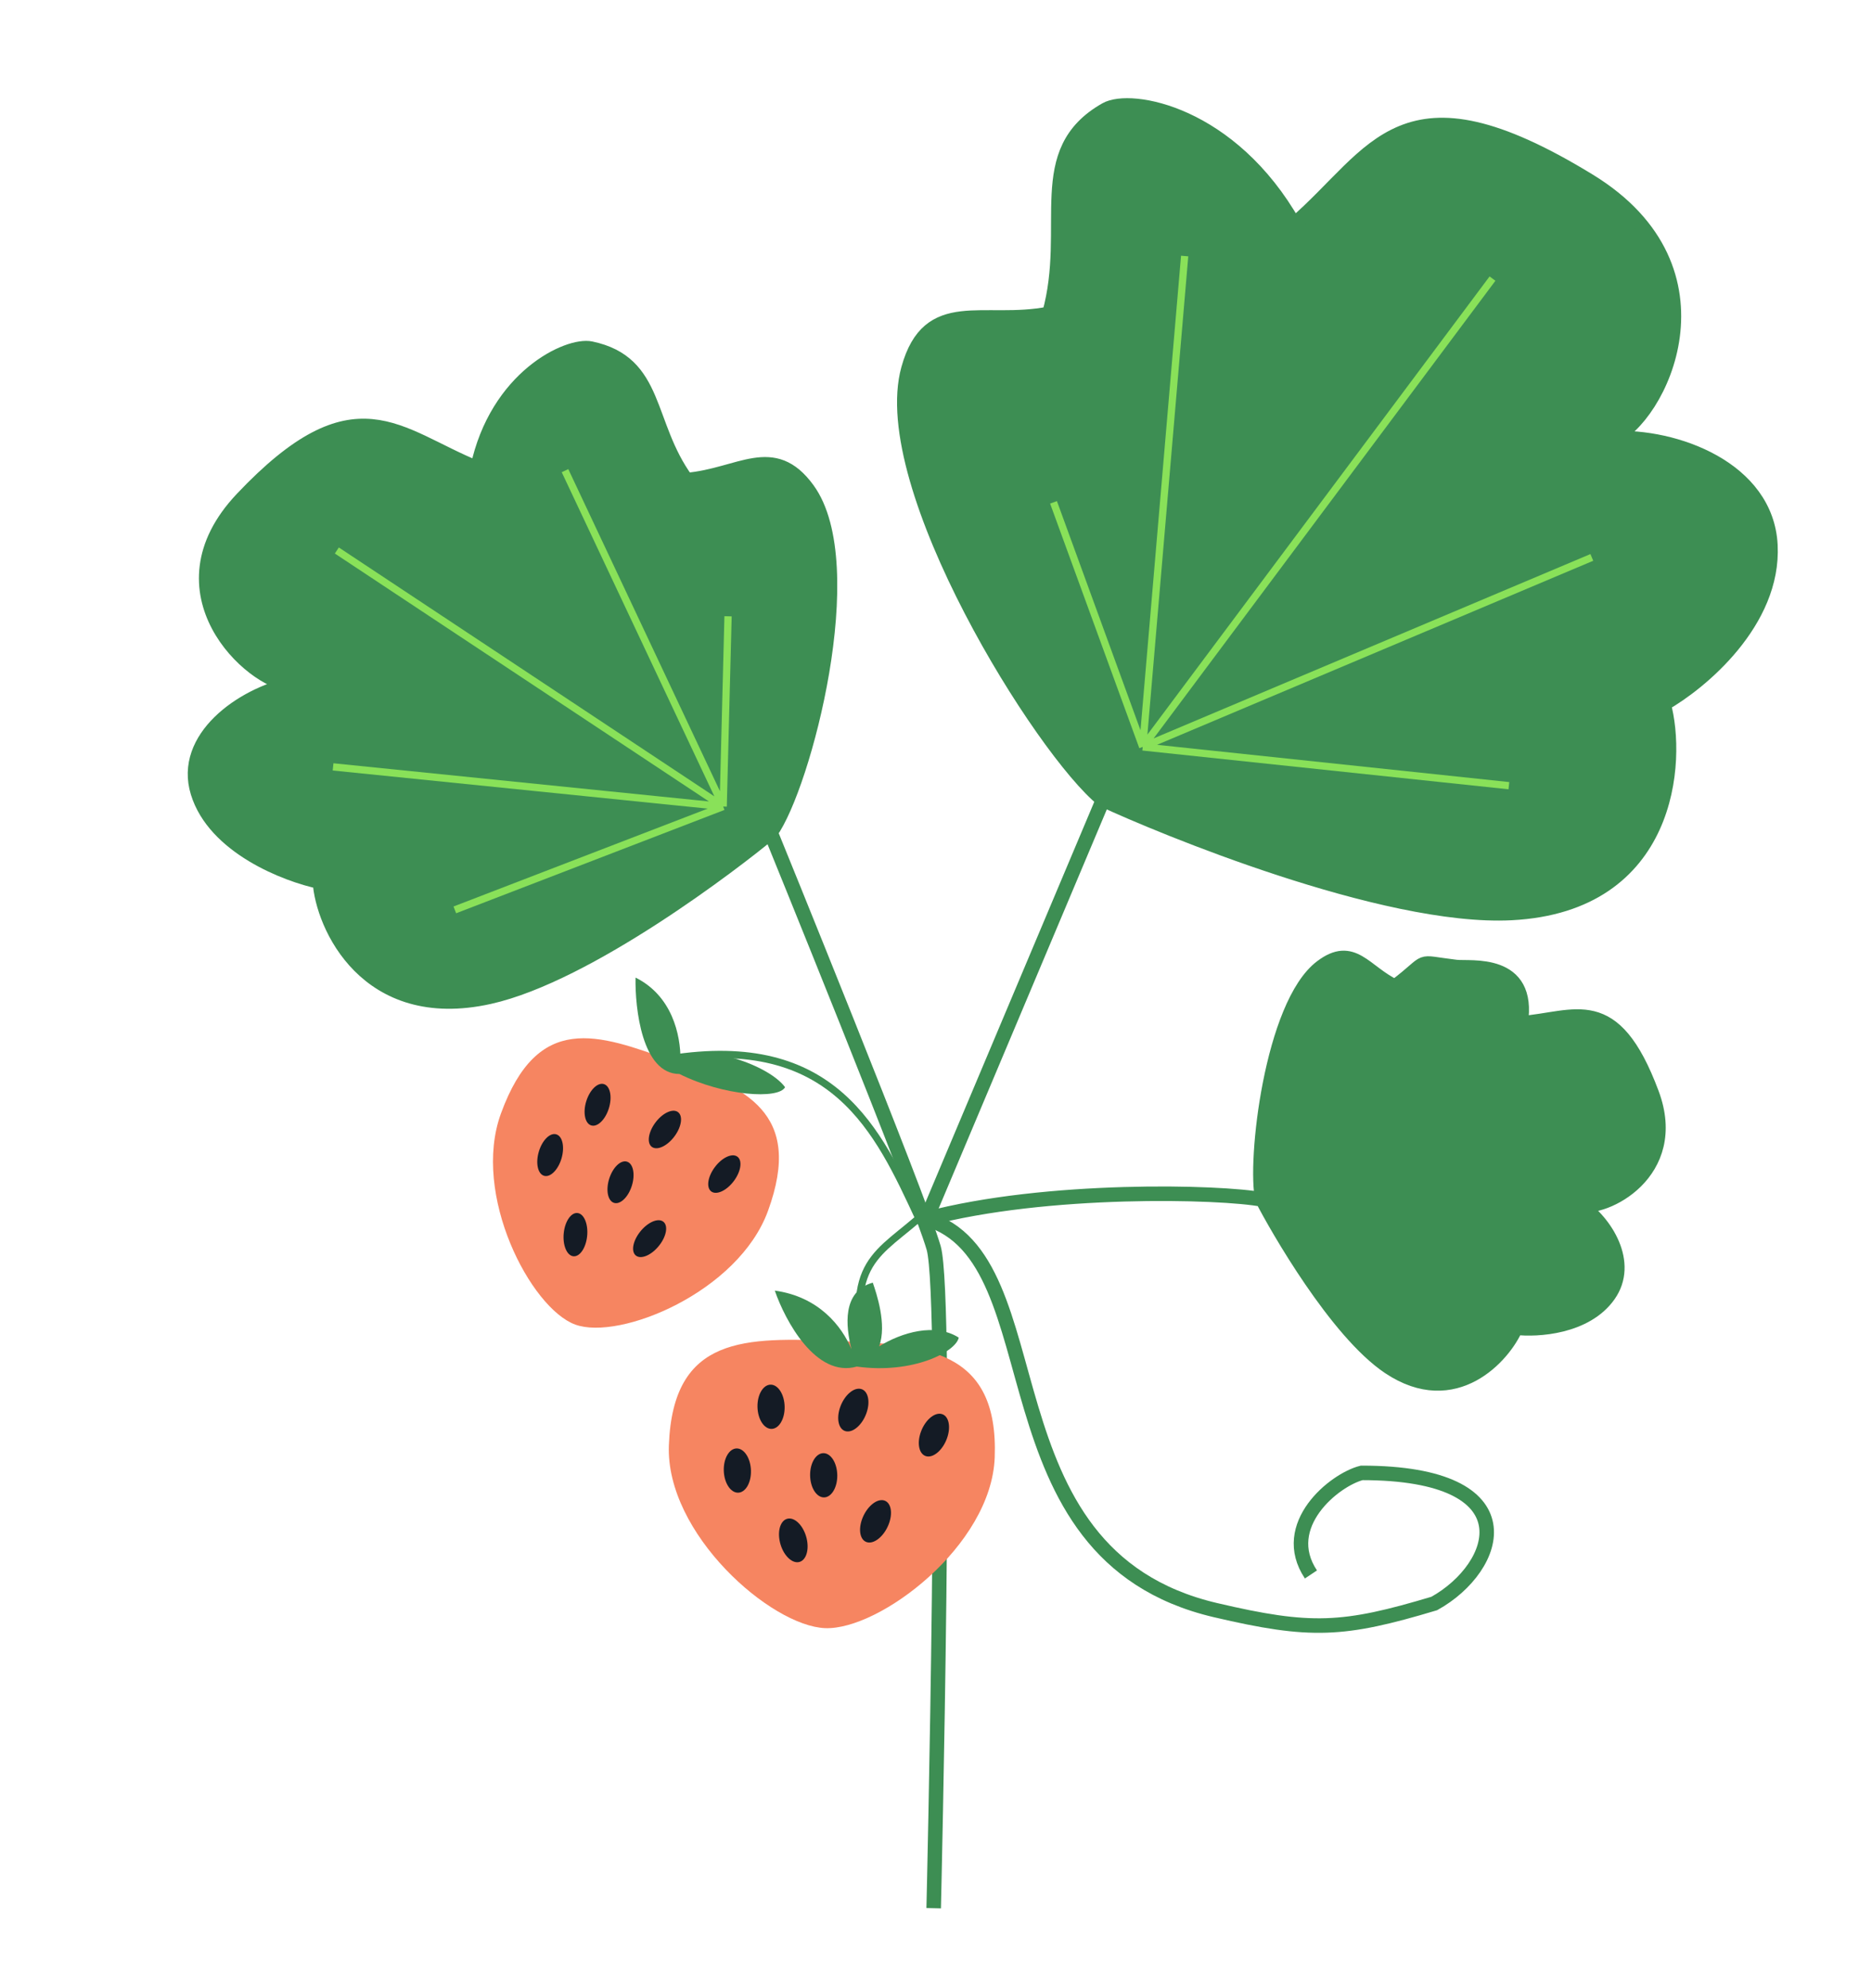 <svg width="129" height="137" viewBox="0 0 129 137" fill="none" xmlns="http://www.w3.org/2000/svg">
<path d="M62.599 25.42C60.371 33.459 71.878 51.801 76.01 55.111C79.844 56.896 95.364 63.367 104.147 62.917C115.124 62.354 115.716 52.418 114.635 48.511C117.202 47.058 122.269 42.836 121.999 37.567C121.73 32.297 115.448 29.977 111.057 30.202C114.294 28.935 119.552 18.607 109.487 12.452C96.534 4.529 94.861 10.559 89.169 15.473C84.812 7.771 77.915 6.591 76.214 7.553C71.079 10.457 73.984 15.592 72.311 21.621C67.735 22.516 64.009 20.336 62.599 25.42Z" fill="#3D8E53"/>
<path d="M76.01 55.111L63.836 84C73.018 86.712 67.287 107.096 83.755 110.957C90.337 112.5 92.561 112.381 98.837 110.5C103.337 108 105.513 101.5 93.837 101.5C91.956 101.97 88.079 105.114 90.337 108.5M76.01 55.111C71.878 51.801 60.371 33.459 62.599 25.42C64.009 20.336 67.735 22.516 72.311 21.621C73.984 15.592 71.079 10.457 76.214 7.553C77.915 6.591 84.812 7.771 89.169 15.473C94.861 10.559 96.534 4.529 109.487 12.452C119.552 18.607 114.294 28.935 111.057 30.202C115.448 29.977 121.73 32.297 121.999 37.567C122.269 42.836 117.202 47.058 114.635 48.511C115.716 52.418 115.124 62.354 104.147 62.917C95.364 63.367 79.844 56.896 76.01 55.111Z" stroke="#3D8E53"/>
<path d="M91.065 66.639C87.633 69.233 86.403 80.093 86.999 82.665C87.959 84.53 92.084 91.774 95.721 94.207C100.265 97.247 103.647 93.397 104.454 91.491C105.935 91.667 109.288 91.465 110.849 89.249C112.41 87.033 110.646 84.222 108.828 83.006C110.516 83.457 115.878 80.837 113.823 75.345C111.179 68.277 108.604 70.223 104.784 70.519C105.489 66.101 101.317 66.756 100.336 66.639C97.374 66.287 98.706 66.046 96.131 67.991C94.027 66.991 93.235 64.998 91.065 66.639Z" fill="#3D8E53"/>
<path d="M86.999 82.665C86.403 80.093 87.633 69.233 91.065 66.639C93.235 64.998 94.027 66.991 96.131 67.991C98.706 66.046 97.374 66.287 100.336 66.639C101.317 66.756 105.489 66.101 104.784 70.519C108.604 70.223 111.179 68.277 113.823 75.345C115.878 80.837 110.516 83.457 108.828 83.006C110.646 84.222 112.41 87.033 110.849 89.249C109.288 91.465 105.935 91.667 104.454 91.491C103.647 93.397 100.265 97.247 95.721 94.207C92.084 91.774 87.959 84.53 86.999 82.665ZM86.999 82.665C84.15 82.116 72.131 81.799 63.837 84" stroke="#3D8E53"/>
<path d="M78.745 51.473L81.635 17.644M78.745 51.473L102.848 19.199M78.745 51.473L109.693 38.413M78.745 51.473L103.977 54.143M78.745 51.473L72.598 34.617" stroke="#89E159" stroke-width="0.5"/>
<path d="M55.656 33.733C59.418 38.913 55.389 54.181 53.1 57.364C50.645 59.414 40.513 67.183 33.722 68.694C25.234 70.581 22.228 63.729 22.045 60.761C19.72 60.276 14.783 58.365 13.632 54.61C12.482 50.855 16.659 47.919 20.055 47.165C17.269 46.949 10.615 40.792 16.682 34.378C24.49 26.123 27.312 30.008 32.902 32.274C34.233 25.962 39.172 23.699 40.712 24.021C45.361 24.992 44.474 29.201 47.297 33.085C51.005 32.762 53.277 30.457 55.656 33.733Z" fill="#3D8E53"/>
<path d="M64.34 131.5C64.34 131.5 65.34 89.5 64.34 86C63.34 82.5 53.1 57.364 53.1 57.364M53.1 57.364C55.389 54.181 59.418 38.913 55.656 33.733C53.277 30.457 51.005 32.762 47.297 33.085C44.474 29.201 45.361 24.992 40.712 24.021C39.172 23.699 34.233 25.962 32.902 32.274C27.312 30.008 24.49 26.123 16.682 34.378C10.615 40.792 17.269 46.949 20.055 47.165C16.659 47.919 12.482 50.855 13.632 54.61C14.783 58.365 19.72 60.276 22.045 60.761C22.228 63.729 25.234 70.581 33.722 68.694C40.513 67.183 50.645 59.414 53.1 57.364Z" stroke="#3D8E53"/>
<path d="M49.834 55.581L38.935 32.434M49.834 55.581L23.212 37.936M49.834 55.581L22.952 52.848M49.834 55.581L31.342 62.702M49.834 55.581L50.17 42.47" stroke="#89E159" stroke-width="0.5"/>
<path d="M52.923 83.444C50.884 89.039 42.71 92.399 39.643 91.281C36.575 90.163 32.48 82.332 34.519 76.737C37.067 69.743 41.187 71.244 46.27 73.096C51.352 74.948 55.411 76.618 52.923 83.444Z" fill="#F68561"/>
<path d="M43.795 67.368C46.316 68.624 46.901 71.307 46.894 73.044C47.847 71.787 52.824 73.202 54.1 74.921C53.655 75.768 49.885 75.537 46.82 74.011C44.242 74.01 43.755 69.486 43.795 67.368Z" fill="#3D8E53"/>
<path d="M38.691 79.84C38.456 80.628 37.916 81.159 37.486 81.025C37.055 80.892 36.897 80.145 37.132 79.357C37.367 78.569 37.907 78.038 38.337 78.171C38.768 78.304 38.926 79.051 38.691 79.84Z" fill="#141B25"/>
<path d="M41.956 76.381C41.712 77.166 41.166 77.691 40.736 77.554C40.307 77.417 40.157 76.669 40.401 75.883C40.646 75.098 41.192 74.573 41.621 74.71C42.05 74.847 42.2 75.595 41.956 76.381Z" fill="#141B25"/>
<path d="M40.458 85.202C40.368 86.023 39.936 86.636 39.492 86.57C39.048 86.504 38.76 85.784 38.849 84.963C38.938 84.141 39.371 83.529 39.815 83.595C40.259 83.661 40.547 84.38 40.458 85.202Z" fill="#141B25"/>
<path d="M45.428 85.826C44.916 86.478 44.205 86.798 43.839 86.539C43.473 86.281 43.592 85.543 44.104 84.891C44.615 84.239 45.327 83.919 45.692 84.178C46.058 84.436 45.94 85.174 45.428 85.826Z" fill="#141B25"/>
<path d="M50.592 81.356C50.106 82.025 49.408 82.368 49.034 82.121C48.66 81.874 48.75 81.131 49.237 80.461C49.723 79.792 50.421 79.449 50.795 79.696C51.169 79.943 51.078 80.686 50.592 81.356Z" fill="#141B25"/>
<path d="M46.497 78.283C46.011 78.953 45.313 79.296 44.939 79.049C44.565 78.802 44.656 78.059 45.142 77.389C45.628 76.72 46.326 76.377 46.7 76.624C47.074 76.871 46.983 77.614 46.497 78.283Z" fill="#141B25"/>
<path d="M43.536 81.726C43.286 82.51 42.736 83.031 42.307 82.891C41.879 82.751 41.734 82.003 41.984 81.219C42.234 80.436 42.784 79.914 43.212 80.054C43.641 80.194 43.786 80.942 43.536 81.726Z" fill="#141B25"/>
<path d="M46.12 72.966C57.459 71.151 60.512 77.899 63.337 84" stroke="#3D8E53" stroke-width="0.5"/>
<path d="M68.546 100.436C68.32 106.526 60.609 112.339 56.867 112.2C53.124 112.061 45.866 105.693 46.092 99.602C46.374 91.989 51.401 92.175 57.602 92.406C63.802 92.636 68.822 93.005 68.546 100.436Z" fill="#F68561"/>
<path d="M53.392 88.939C56.425 89.359 58.005 91.386 58.677 92.979C58.273 91.394 58.02 88.992 60.143 88.389C60.393 89.118 61.134 91.281 60.581 92.781C62.14 91.814 64.447 91.142 66.067 92.178C65.884 93.142 62.926 94.712 59.041 94.174C56.231 94.972 54.105 91.016 53.392 88.939Z" fill="#3D8E53"/>
<path d="M51.748 101.334C51.773 102.176 51.374 102.861 50.857 102.865C50.34 102.868 49.901 102.189 49.876 101.347C49.851 100.505 50.25 99.82 50.767 99.816C51.284 99.813 51.723 100.492 51.748 101.334Z" fill="#141B25"/>
<path d="M54.07 96.946C54.084 97.788 53.676 98.47 53.159 98.469C52.642 98.468 52.212 97.785 52.198 96.943C52.184 96.101 52.592 95.42 53.109 95.42C53.626 95.421 54.056 96.104 54.07 96.946Z" fill="#141B25"/>
<path d="M55.586 106.018C55.782 106.847 55.529 107.578 55.021 107.652C54.514 107.725 53.943 107.113 53.747 106.284C53.551 105.455 53.804 104.723 54.312 104.65C54.819 104.576 55.389 105.189 55.586 106.018Z" fill="#141B25"/>
<path d="M61.221 105.089C60.896 105.884 60.235 106.416 59.744 106.278C59.254 106.139 59.119 105.383 59.444 104.588C59.77 103.793 60.431 103.261 60.922 103.399C61.412 103.538 61.547 104.294 61.221 105.089Z" fill="#141B25"/>
<path d="M65.255 99.123C64.964 99.927 64.326 100.478 63.83 100.353C63.334 100.228 63.168 99.475 63.459 98.671C63.75 97.867 64.388 97.317 64.885 97.441C65.38 97.566 65.546 98.319 65.255 99.123Z" fill="#141B25"/>
<path d="M59.701 97.398C59.41 98.202 58.771 98.753 58.275 98.628C57.779 98.503 57.613 97.751 57.904 96.947C58.196 96.142 58.834 95.592 59.33 95.717C59.826 95.841 59.992 96.594 59.701 97.398Z" fill="#141B25"/>
<path d="M57.697 101.672C57.704 102.514 57.291 103.193 56.774 103.19C56.257 103.186 55.832 102.501 55.825 101.659C55.817 100.817 56.231 100.138 56.748 100.141C57.264 100.145 57.689 100.83 57.697 101.672Z" fill="#141B25"/>
<path d="M59.461 92.868C58.33 86.336 61.075 86.286 64.337 83" stroke="#3D8E53" stroke-width="0.5"/>
</svg>
